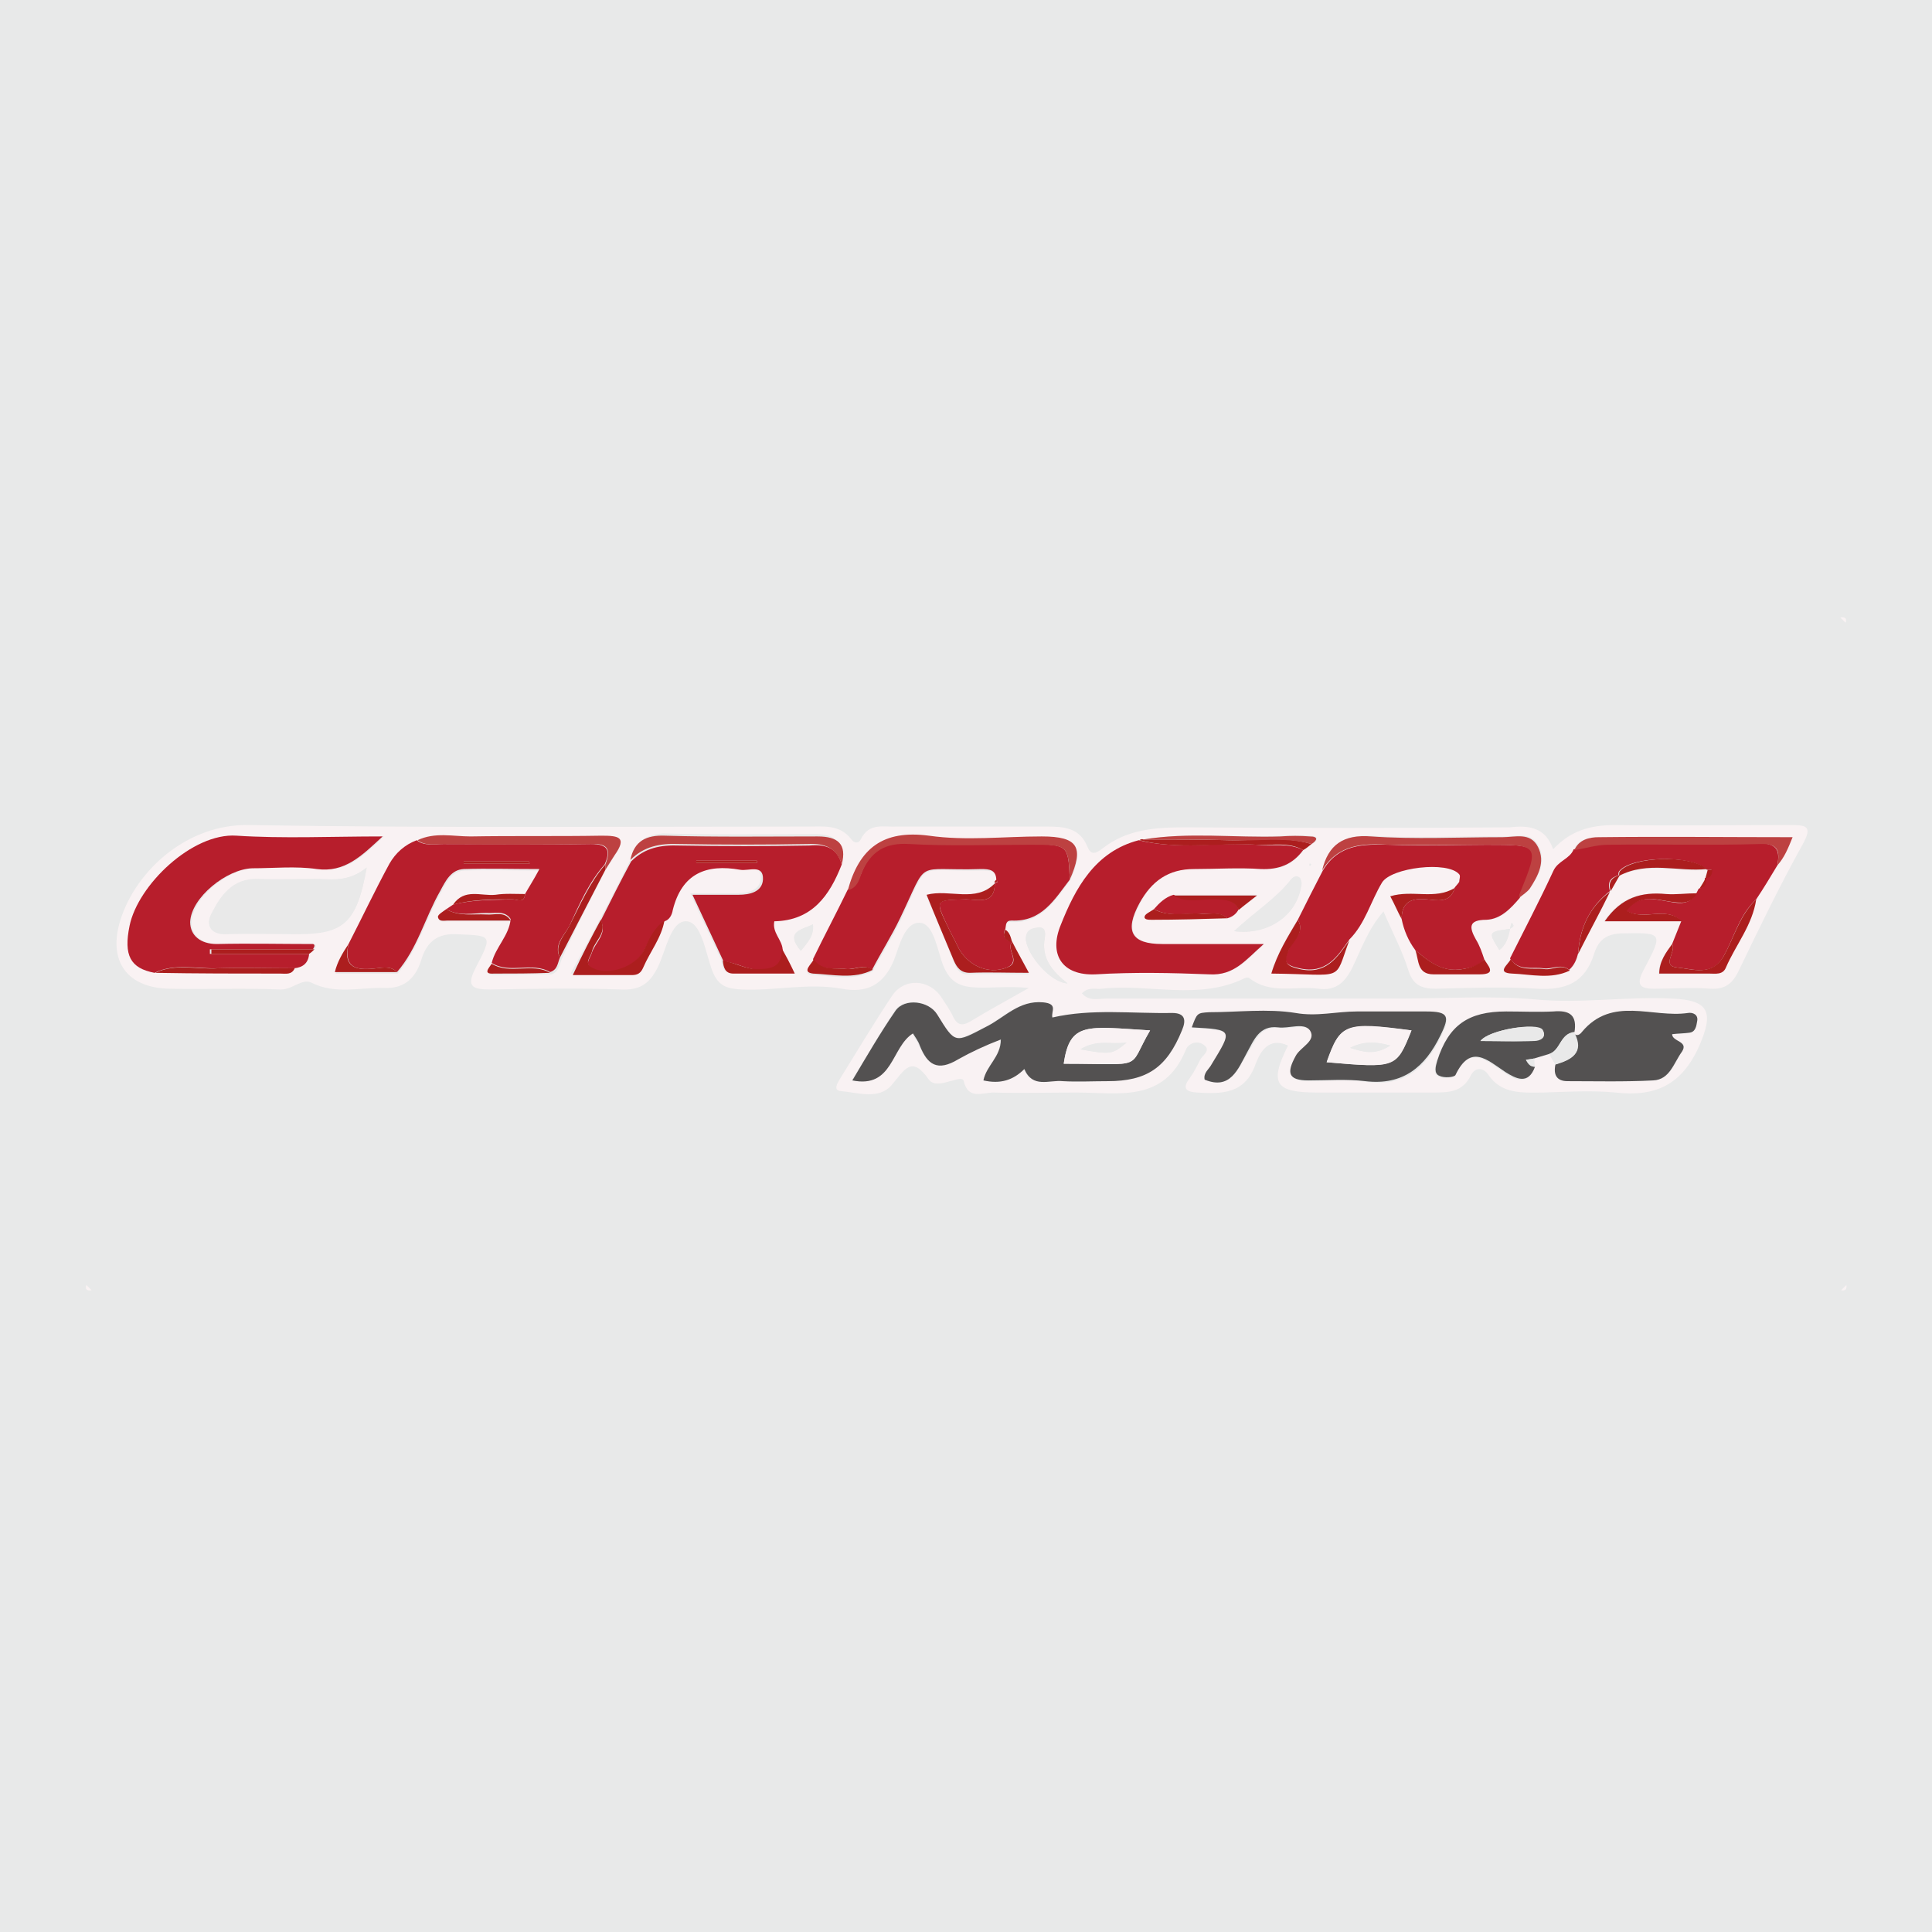 <?xml version="1.0" encoding="utf-8"?>
<!-- Generator: Adobe Illustrator 19.2.0, SVG Export Plug-In . SVG Version: 6.00 Build 0)  -->
<svg version="1.1" id="Capa_1" xmlns="http://www.w3.org/2000/svg" xmlns:xlink="http://www.w3.org/1999/xlink" x="0px" y="0px"
	 viewBox="0 0 255 255" style="enable-background:new 0 0 255 255;" xml:space="preserve">
<style type="text/css">
	.st0{fill:#E8E9E9;}
	.st1{fill:#F9F2F3;}
	.st2{fill:#B71E2C;}
	.st3{fill:#535151;}
	.st4{fill:#E9E9E9;}
	.st5{fill:#BD4141;}
	.st6{fill:#AC1E1E;}
</style>
<rect x="0" class="st0" width="255" height="255"/>
<g>
	<path class="st1" d="M243,170.3c0.2-0.2,0.4-0.4,0.7-0.7C243.8,170.2,243.5,170.4,243,170.3z"/>
	<path class="st1" d="M11.4,169.6c0.2,0.2,0.4,0.4,0.7,0.7C11.5,170.4,11.2,170.2,11.4,169.6z"/>
	<path class="st1" d="M243.6,82.2c-0.2-0.2-0.4-0.4-0.7-0.7C243.5,81.4,243.8,81.6,243.6,82.2z"/>
	<path class="st1" d="M205,112.1c2.3-2.5,5-3.2,8.1-3.2c7.7,0.1,15.4,0,23.2,0c2.1,0,3,0.1,1.6,2.6c-3,5.4-5.7,11-8.4,16.6
		c-0.8,1.7-1.8,2.5-3.7,2.4c-2.5-0.2-5,0-7.5,0c-1.8,0-2.4-0.5-1.4-2.4c2.7-5.1,2.6-5-3-4.9c-2.1,0.1-3,1.1-3.5,2.7
		c-1.2,3.8-3.7,4.8-7.5,4.6c-4.4-0.3-8.9-0.1-13.4,0c-1.9,0-3-0.5-3.6-2.4c-0.8-2.6-2.1-5-3.3-7.8c-2,2.3-2.9,4.9-4.1,7.4
		c-1,2-2.2,3.1-4.5,2.8c-3-0.4-6.3,0.8-9.1-1.4c-0.1-0.1-0.4-0.1-0.6,0c-6.1,3-12.6,0.7-18.9,1.4c-0.8,0.1-1.7-0.3-2.6,0.6
		c0.9,1.1,2.2,0.7,3.2,0.7c12.9,0,25.8,0,38.7,0c5.9,0,11.9-0.4,17.8,0.1c6.1,0.6,12.1-0.4,18.2-0.1c4.9,0.2,5.5,1.8,3.6,6.2
		c-2.3,5.2-5.8,6.8-11.1,6.2c-3.1-0.3-6.3-0.1-9.5,0c-2.7,0-5.5,0.3-7.3-2.4c-0.7-1-1.8-0.9-2.3,0.2c-1.1,2.2-3,2.2-5,2.2
		c-5.1,0-10.2,0-15.3,0c-5.5,0-6.3-1.2-3.8-6.2c-2.6-1.2-3.7,0.9-4.3,2.5c-1.4,3.9-4.4,3.9-7.7,3.7c-1.7-0.1-1.9-0.7-0.9-2
		c0.5-0.7,0.9-1.5,1.3-2.3c0.3-0.6,1.4-1.2,0.6-1.9c-0.9-0.8-2.2-0.3-2.5,0.6c-2.9,7-8.9,5.6-14.4,5.6c-3.7,0-7.4,0.1-11,0
		c-1.4,0-3.3,1-3.9-1.5c-0.1-0.6-1.2-0.1-1.8,0c-1,0.3-2.2,0.6-2.8-0.2c-2.3-3.3-3.2-1.3-4.9,0.7c-1.7,2-4.5,1-6.8,0.8
		c-0.9-0.1-0.4-1-0.1-1.5c2.3-3.7,4.5-7.4,6.9-11c1.6-2.5,5-2.3,6.6,0.2c0.5,0.8,1.1,1.6,1.5,2.5c0.6,1.2,1.3,1.2,2.3,0.6
		c2.3-1.4,4.7-2.7,7.7-4.4c-3-0.3-5.3,0.1-7.5-0.1c-2.3-0.2-3.2-1.3-3.9-3.1c-0.7-2-1.2-5.2-2.9-5.4c-2.1-0.2-2.8,3.1-3.5,4.9
		c-1.4,3.4-3.7,4.4-6.9,3.8c-4.4-0.8-8.8,0.3-13.2,0.1c-1.9-0.1-3.1-0.4-3.9-2.5c-0.9-2.4-1.4-6.4-3.4-6.5c-2.1-0.1-2.7,3.9-3.8,6.1
		c-1.1,2.2-2.4,3-4.8,2.9c-5.8-0.2-11.5-0.1-17.3,0c-2.4,0-3.2-0.4-1.9-2.9c2.3-4.4,2.1-4.2-2.7-4.4c-2.7-0.1-3.9,1.4-4.5,3.4
		c-0.8,2.6-2.4,3.8-4.9,3.7c-3.2-0.1-6.4,0.9-9.6-0.7c-1.2-0.6-2.5,0.9-4,0.9c-4.9-0.2-9.8,0-14.7-0.1c-5.7-0.1-8.2-3.7-6.5-9.1
		c2.1-6.6,8.9-12.7,17-12.5c24.6,0.4,49.1,0.2,73.7,0.2c2.1,0,4.2-0.3,5.7,1.6c0.4,0.6,1,0.7,1.3,0.1c1.1-2.3,3.1-1.6,4.8-1.7
		c6.6,0,13.3,0,19.9,0c2.2,0,4.2,0.2,5.2,2.6c0.5,1.3,1.2,0.9,2,0.3c3.3-2.6,7.1-2.8,11.1-2.8c14.2,0.1,28.5,0.1,42.7,0
		C201.8,108.9,204,109.2,205,112.1z M225.1,115.9C225.1,115.9,225.1,115.9,225.1,115.9c-0.2,0.5-0.5,0.9-0.8,1.4
		c-0.1,0.2-0.2,0.4-0.3,0.6c-1.4,0-2.8,0.2-4.2,0.1c-3.2-0.3-5.9,0.4-8.1,3.6c3.6,0,6.9,0,10.2,0c-0.4,1-0.8,2-1.2,3
		c-0.8,1.2-1.8,2.3-1.8,4c2.3,0,4.5,0,6.6,0c0.9,0,1.8,0.1,2.2-0.8c1.3-3,3.5-5.6,4-9c0.9-1.5,1.8-3,2.8-4.5c0.9-1,1.4-2.3,2-3.8
		c-8.8,0-17.2,0-25.6,0c-1.2,0-2.6,0.3-3.2,1.7c-0.5,1.3-2.1,1.6-2.7,2.9c-1.8,3.9-3.8,7.7-5.7,11.5c-0.3,0.7-1.9,1.9,0.2,1.9
		c2.5,0,5.1,0.7,7.6-0.4c0.7-0.6,1-1.4,1.2-2.2c1.4-2.7,2.8-5.5,4.2-8.2l-0.2,0c0,0,0.2,0,0.2,0c0.4-0.7,0.8-1.4,1.2-2.1l-0.1,0.1
		c3.7-2,7.8-0.5,11.6-0.9c0,0,0.1,0.1,0.1,0.1C225.3,115.2,225.2,115.5,225.1,115.9z M199.3,122.6c-2.9,0.4-2.9,0.4-1.4,2.8
		C198.8,124.7,199.1,123.7,199.3,122.6c0.2-0.2,0.8-0.3,0.2-0.8C199.4,122.1,199.3,122.4,199.3,122.6z M107.3,122
		c-1.3,0.7-3.8,0.9-1.6,3.5C106.6,124.4,107.4,123.4,107.3,122c0-0.1,0.1-0.2,0.1-0.2C107.4,121.8,107.3,121.9,107.3,122z
		 M191.9,117.3l0.1-0.1c-2.6,1.6-5.6,0.2-8.5,1.1c0.5,1.1,1,2,1.5,3c0.4,1.5,0.9,2.9,1.8,4.1c0.5,1.3,0.2,3.2,2.4,3.2
		c2,0,4.1,0,6.1,0c2.4,0,1-1.1,0.6-2c-0.4-0.9-0.7-1.8-1.1-2.6c-0.9-1.7-1-2.6,1.4-2.6c1.9,0,3.2-1.4,4.4-2.9c0.5-0.4,1-0.8,1.4-1.3
		c1.1-1.7,2.1-3.5,1.1-5.5c-1-2-3-1.3-4.7-1.3c-5.8-0.1-11.5,0.3-17.3-0.1c-3.7-0.2-5.7,1.1-6.5,4.5c-1.1,2.2-2.2,4.4-3.3,6.5
		c-1.3,2.2-2.7,4.5-3.5,7.1c9.9,0.1,8.3,1.3,10.3-4.4c2.1-2.1,2.8-5,4.3-7.5c1.2-2,8.7-2.9,10.2-1.1c0.2,0.2,0,0.6,0,1
		C192.4,116.8,192.1,117,191.9,117.3z M150.9,110.8c-0.2,0-0.4,0-0.5,0.1c-5.9,1.5-8.4,6.4-10.3,11.2c-1.6,3.9,0.2,6.7,4.6,6.5
		c5-0.3,10-0.2,15,0c3.3,0.2,4.8-1.9,7.2-4c-4.9,0-9.2,0-13.4,0c-4.1,0-5-1.7-3-5.4c1.5-2.9,3.8-4.6,7.2-4.5c2.9,0,5.9-0.2,8.8,0
		c2.4,0.2,4.2-0.6,5.6-2.5c0.4-0.3,0.8-0.5,1.1-0.8c0.8-0.5,0.9-1-0.2-1.1c-1.3-0.1-2.6,0-3.9,0C163,110.6,156.9,109.8,150.9,110.8z
		 M162,121.2c0.7-0.1,1.1-0.6,1.5-1.2c0.7-0.5,1.4-1.1,2.5-1.9c-4,0-7.5,0-11,0c-1.1,0.3-1.9,1.1-2.6,1.9c-0.4,0.3-1.1,0.5-1.2,0.9
		c-0.1,0.5,0.5,0.5,0.9,0.5C155.4,121.4,158.7,121.3,162,121.2z M131.2,116.6L131.2,116.6c-2.5,2.6-5.9,0.7-8.9,1.7
		c1.3,3,2.5,5.8,3.6,8.7c0.4,1,0.8,1.7,2.1,1.6c2.4-0.1,4.8,0,7.8,0c-0.9-1.8-1.6-3-2.2-4.1l0,0c-0.2-0.6-0.3-1.3-0.9-1.7
		c0-0.5,0-1.2,0.8-1.1c3.9,0.2,5.7-2.8,7.7-5.4c2-4.3,1.1-5.7-3.6-5.7c-5,0-10,0.5-14.9-0.1c-6.1-0.9-9.2,1.7-10.7,7.2
		c-1.5,3.1-3.1,6.1-4.6,9.2c-0.2,0.6-1.7,1.7-0.1,1.8c2.6,0.1,5.3,0.8,7.9-0.5c1.2-2.3,2.6-4.5,3.7-6.8c3.9-8.2,1.7-6.3,10.7-6.5
		c1,0,2,0,2,1.5C131.3,116.3,131.2,116.4,131.2,116.6z M79.9,114.9c0.4-0.6,0.8-1.3,1.2-1.9c1.7-2.4,0.5-2.7-1.7-2.6
		c-5.7,0.1-11.5,0-17.3,0.1c-2.3,0-4.8-0.6-7,0.5c-1.6,0.6-2.9,1.6-3.6,3.1c-1.9,3.5-3.6,7.1-5.4,10.6c-0.8,1.2-1.6,2.4-1.8,3.8
		c2.9,0,5.5,0,8.2,0c2.7-3.2,3.7-7.2,5.7-10.7c0.7-1.3,1.4-2.8,3.1-2.9c3.2-0.1,6.3,0,10,0c-0.9,1.5-1.4,2.4-1.9,3.3
		c-1.3,0-2.6-0.1-3.9,0c-1.9,0.2-4.2-0.9-5.6,1.3c-0.3,0.2-0.6,0.4-0.9,0.6c-0.4,0.3-1.2,0.7-1.1,1c0,0.7,0.8,0.5,1.3,0.5
		c2.8,0,5.5,0,8.3,0c-0.2,2.2-2,3.7-2.5,5.8c-0.5,0.6-1.2,1.3,0.4,1.3c2.5,0,4.9-0.1,7.4-0.1c0.9-0.3,1-1.1,1.3-1.9
		C75.9,122.6,77.9,118.8,79.9,114.9z M202.5,139.7c0.7-0.2,1.3-0.4,2-0.6c0.3,0.5,0.5,0.9,0.8,1.4c-0.3,1.3,0.1,2.2,1.6,2.2
		c3.8,0,7.6,0.1,11.3-0.1c2.3-0.1,2.8-2.3,3.8-3.8c1-1.4-1.3-1.2-1.3-2.3c0.8-0.1,1.5,0,2.3-0.2c0.8-0.1,0.9-0.9,1-1.5
		c0.1-0.9-0.6-1.2-1.2-1.1c-4.7,0.7-10-2.2-14,2.5c-0.3,0.3-0.6,0.6-1.1,0.2c0.4-2.3-0.6-3-2.8-2.8c-2,0.2-4.1,0-6.2,0
		c-5,0-7.5,1.8-9.1,6.5c-0.2,0.7-0.5,1.6,0.3,2c0.6,0.3,1.9,0.2,2.1-0.1c2-4.2,4.2-2,6.6-0.4c1.3,0.9,3,1.8,3.9-0.7
		C202.5,140.5,202.5,140.1,202.5,139.7z M20.5,128.4c5.5,0,10.9,0.1,16.4,0.1c0.7,0,1.5,0.3,1.9-0.7c1.1-0.2,1.9-0.7,2-1.9
		c0.2-0.2,0.5-0.4,0.7-0.6c0.1-0.2,0.2-0.3,0.2-0.5c0,0-0.2-0.2-0.2-0.2c-4.2,0-8.5-0.1-12.7,0c-2.1,0-3.6-1.1-3.5-2.9
		c0.1-3.2,4.8-7,8.2-7.1c2.8-0.1,5.7-0.3,8.5,0.1c3.8,0.5,5.9-1.7,8.7-4.3c-6.9,0-13.1,0.3-19.3-0.1c-5.8-0.4-13,6.5-14.1,11.9
		C16.4,126.1,17.3,127.8,20.5,128.4z M83.2,113.5c-1.3,2.6-2.6,5.2-4,7.8c-1.2,2.3-2.4,4.5-3.9,7.2c2.5,0,4.5,0,6.5,0
		c0.4,0,0.9,0,1.3,0c0.8,0.1,1.2-0.3,1.5-1c0.9-2.1,2.4-3.9,2.8-6.1c0.7-0.2,1-0.9,1.1-1.5c1.2-4.7,4.4-6.1,8.9-5.3
		c1.1,0.2,3-0.8,3,1.3c0,1.6-1.7,2-3.2,2c-1.9,0-3.8,0-6.1,0c1.5,3.3,2.8,6,4.1,8.8c0.1,0.9,0.3,1.7,1.4,1.7c2.6,0,5.2,0,8.1,0
		c-0.7-1.4-1.2-2.4-1.7-3.3c-0.1-1.3-1.4-2.2-1.1-3.7c5-0.1,7.3-3.4,8.9-7.5c0.7-2.8-0.6-3.8-3.2-3.8c-6.7,0-13.4,0.1-20.1-0.1
		C85.3,110.2,83.8,111,83.2,113.5z M129.8,142.6c2.2,0.5,3.9,0,5.3-1.5c1.1,2.5,3.3,1.4,5.1,1.6c1.9,0.2,3.9,0,5.9,0
		c5.2,0,7.9-1.9,9.8-6.7c0.6-1.5,0.4-2.4-1.3-2.3c-5.2,0.1-10.5-0.6-15.8,0.6c-0.1-0.8,0.8-1.8-1.2-2c-3.2-0.3-5.1,2-7.5,3.2
		c-4.2,2.1-4.1,2.3-6.5-1.6c-1.1-1.9-4.3-2.3-5.5-0.5c-2,3-3.7,6.1-5.7,9.2c5.4,1.1,5.1-4.4,8-6.2c0.3,0.6,0.7,1.1,0.9,1.6
		c1.1,2.5,2.3,3.4,5.1,1.8c1.6-1,3.5-1.8,5.6-2.6C132.1,139.5,130.2,140.6,129.8,142.6z M159,142.5c3.4,1.4,4.4-1.4,5.7-3.5
		c1-1.6,1.6-3.6,4.1-3.3c1.4,0.2,3.4-0.7,4.2,0.4c0.9,1.3-1.2,2.2-1.9,3.4c-1.2,2.2-1,3.2,1.7,3.2c2.5,0,5-0.3,7.5,0.1
		c5,0.7,7.9-1.8,9.9-6c1.3-2.6,1.1-3.1-1.9-3.2c-3,0-6.1,0-9.1,0c-2.7,0-5.3,0.6-8.1,0.2c-3.7-0.6-7.6-0.2-11.4-0.1
		c-1.6,0-1.6,0.1-2.3,2c5.5,0.3,5.5,0.3,2.6,4.9C159.5,141.1,158.8,141.6,159,142.5z M48.4,114.5c-2.2,1.8-4.3,1.6-6.3,1.6
		c-2.7,0-5.4,0.1-8.1,0c-3.3-0.1-4.9,2.2-6.1,4.6c-0.8,1.5,0,2.7,2,2.6c3.1-0.1,6.3,0,9.4,0C45.4,123.3,47.1,121.8,48.4,114.5z
		 M162.9,122.9c4.7,0.6,8.5-2.3,8.8-6.2c0-0.3-0.1-0.7-0.3-0.8c-0.4-0.3-0.8-0.1-1.1,0.3C168.3,118.7,165.5,120.4,162.9,122.9z
		 M140.9,129.8c-2-1.6-3.5-3.3-3-6c0.1-0.6,0.1-1.4-0.9-1.3c-0.7,0.1-1.5,0.2-1.6,1.3C135.3,125.7,138.5,129.7,140.9,129.8z
		 M172.9,113.9c0,0.1,0,0.3,0,0.4c0.1-0.1,0.1-0.1,0.2-0.2C173,114.1,172.9,114,172.9,113.9z"/>
	<path class="st2" d="M111.1,114.1c-1.6,4.1-3.9,7.4-8.9,7.5c-0.3,1.5,1,2.4,1.1,3.7c0,2-0.8,2.7-3,2.7c-1.8,0-3.2-1-4.8-1.1
		c-1.3-2.8-2.6-5.6-4.1-8.8c2.3,0,4.2,0,6.1,0c1.5,0,3.1-0.4,3.2-2c0.1-2.1-1.9-1.1-3-1.3c-4.5-0.8-7.7,0.5-8.9,5.3
		c-0.1,0.6-0.4,1.3-1.1,1.5c-1.3,1-2,2.5-2.7,3.9c-1.1,2.2-4.5,3.4-6.7,2.4c-1.3-0.6-0.4-1.4-0.2-2.1c0.4-1.4,2.1-2.5,1.2-4.3
		c1.3-2.6,2.6-5.2,4-7.8c1.8-1.8,3.9-2.2,6.4-2.1c5.7,0.1,11.4,0.1,17.1,0C109,111.4,110.5,111.9,111.1,114.1z M91.9,113.6
		c0,0.1,0,0.2,0,0.3c2.7,0,5.3,0,8,0c0-0.1,0-0.2,0-0.3C97.2,113.6,94.5,113.6,91.9,113.6z"/>
	<path class="st2" d="M58.9,120c0.3-0.2,0.6-0.4,0.9-0.6c2.6-0.7,5.3-0.6,7.9-0.7c0.5,0,1.5,0.6,1.6-0.7c0.5-0.9,1.1-1.8,1.9-3.3
		c-3.7,0-6.8-0.1-10,0c-1.7,0.1-2.4,1.6-3.1,2.9c-2,3.5-3,7.6-5.7,10.7c-0.8-0.8-1.8-0.6-2.7-0.5c-2.5,0.3-4.4,0.1-3.7-3.2
		c1.8-3.5,3.5-7.1,5.4-10.6c0.8-1.4,2-2.5,3.6-3.1c1,0.8,2.3,0.5,3.5,0.5c6.5,0,13,0.1,19.5,0c2.3,0,2.6,0.9,1.8,2.7
		c-2.1,2.4-3.3,5.2-4.6,8c-0.6,1.3-2.2,2.5-1.3,4.3c-0.3,0.7-0.3,1.6-1.3,1.9c-2.4-1.4-5.3,0.3-7.7-1.2c0.5-2.1,2.3-3.6,2.5-5.8
		c-0.8-1.2-2.1-0.7-3.2-0.8C62.4,120.5,60.6,121,58.9,120z M69.9,114c0-0.1-0.1-0.2-0.1-0.3c-2.9,0-5.7,0-8.6,0c0,0.1,0,0.2,0,0.3
		C64.1,114,67,114,69.9,114z"/>
	<path class="st2" d="M171.3,121.4c1.1-2.2,2.2-4.4,3.3-6.5c2.1-3.5,5.3-3.5,8.9-3.4c4.2,0.2,8.5,0,12.7,0c7.2,0,7.2,0,4.5,6.4
		c-0.1,0.2-0.1,0.4-0.1,0.6c-1.2,1.4-2.5,2.8-4.4,2.9c-2.4,0-2.3,1-1.4,2.6c0.5,0.8,0.8,1.7,1.1,2.6c-0.7,0.9-1.6,1.1-2.8,1.3
		c-2.8,0.5-4.5-1-6.3-2.5c-0.9-1.2-1.5-2.6-1.8-4.1c0-2.2,1.2-2.8,3.3-2.6c1.3,0.1,3.1,0.6,3.7-1.5c0,0-0.1,0.1-0.1,0.1
		c0.2-0.3,0.5-0.6,0.7-0.9c0-0.3,0.2-0.8,0-1c-1.5-1.8-9-0.9-10.2,1.1c-1.5,2.5-2.2,5.4-4.3,7.5c-1.6,2.3-3.1,4.6-6.6,3.8
		c-1.8-0.4-2.2-0.8-1.4-2.5C170.6,124.1,172.3,123.1,171.3,121.4z"/>
	<path class="st2" d="M141.2,116.1c-2,2.6-3.7,5.6-7.7,5.4c-0.8,0-0.7,0.6-0.8,1.1c-0.5,1,0,1.5,0.9,1.7c0,0,0,0,0,0
		c-0.9,1,1.2,2.6-0.7,3.4c-2.5,1-5.3-0.3-6.5-2.8c-0.4-0.9-0.9-1.7-1.3-2.6c-1.7-3.6-1.7-3.5,2.4-3.6c1.5,0,3.8,0.8,3.8-2.1
		c0,0,0,0,0,0c0.1-0.1,0.3-0.2,0.4-0.2c-0.1-0.1-0.1-0.2-0.2-0.2c0-1.4-0.9-1.5-2-1.5c-9,0.3-6.8-1.6-10.7,6.5
		c-1.1,2.3-2.5,4.5-3.7,6.8c-1.1-0.8-2.3,0-3.4-0.1c-1.6-0.2-3.3,0.4-4.4-1.3c1.5-3.1,3.1-6.1,4.6-9.2c1.1-0.3,1.4-1.3,1.8-2.2
		c1.1-2.9,3-4.1,6.3-3.9c5.3,0.3,10.6,0.1,16,0.1C141,111.5,141,111.5,141.2,116.1z"/>
	<path class="st2" d="M234.6,114.2c-0.9,1.5-1.8,3-2.8,4.5c-2.2,2-2.9,5-4.3,7.5c-1.5,2.7-4,1.7-6.1,1.5c-2.2-0.2-0.1-2.1-0.7-3.1
		c0.4-1,0.8-2,1.2-3c-2-2.1-4.9,0-7.3-1.4c1.6-2.2,3.8-1.5,5.7-1.2c1.5,0.3,2.7,0.4,3.6-1.1c0.1-0.2,0.2-0.4,0.3-0.6
		c0.8-0.2,1-0.7,0.8-1.4c0,0,0,0,0,0c0.7-0.1,0.8-0.5,0.9-1.1c0-0.1,0.1-0.2,0.1-0.2c0,0.1-0.1,0.2-0.1,0.2c-0.2,0-0.4,0-0.6,0
		c0,0-0.1-0.1-0.1-0.1c-2.1-1.9-9.9-1.7-11.5,0.3c-0.1,0.1-0.1,0.4-0.1,0.6c0,0,0.1-0.1,0.1-0.1c-1.1,0.3-1.6,0.9-1.2,2.1l-0.2,0
		c0,0,0.2,0,0.2,0c-2.7,2.1-4,4.9-4.2,8.2c-0.2,0.8-0.5,1.6-1.2,2.2c-1.1-0.9-2.3,0-3.4-0.2c-1.6-0.2-3.3,0.4-4.4-1.3
		c1.9-3.8,3.9-7.6,5.7-11.5c0.6-1.4,2.2-1.6,2.7-2.9c1.5-0.2,3-0.7,4.4-0.7c6.7-0.1,13.4,0.1,20.1-0.1
		C234.7,111.3,234.9,112.4,234.6,114.2z"/>
	<path class="st2" d="M172,112.2c-1.4,1.9-3.2,2.6-5.6,2.5c-2.9-0.2-5.9,0-8.8,0c-3.4,0-5.6,1.6-7.2,4.5c-2,3.7-1.1,5.4,3,5.4
		c4.2,0,8.5,0,13.4,0c-2.4,2.1-3.9,4.2-7.2,4c-5-0.2-10-0.3-15,0c-4.4,0.2-6.2-2.6-4.6-6.5c1.9-4.8,4.5-9.7,10.3-11.2
		c5.2,1.3,10.4,0.2,15.6,0.6C168,111.7,170.1,111.2,172,112.2z"/>
	<path class="st2" d="M40.8,125.9c-0.1,1.2-0.8,1.8-2,1.9c-3.4,0-6.7-0.1-10.1,0c-2.8,0.1-5.6-0.7-8.3,0.6c-3.2-0.6-4.1-2.3-3.3-6.2
		c1.1-5.4,8.3-12.3,14.1-11.9c6.2,0.4,12.5,0.1,19.3,0.1c-2.8,2.6-5,4.8-8.7,4.3c-2.8-0.4-5.6-0.1-8.5-0.1c-3.4,0.1-8.1,3.9-8.2,7.1
		c0,1.8,1.4,2.9,3.5,2.9c4.2-0.1,8.5,0,12.7,0c0.1,0,0.2,0.1,0.2,0.2c0,0.2-0.1,0.3-0.2,0.5c-4.5,0-9.1,0-13.6,0c0,0.2,0,0.4,0,0.6
		C32.2,125.9,36.5,125.9,40.8,125.9z"/>
	<path class="st3" d="M129.8,142.6c0.4-2,2.3-3.1,2.3-5.4c-2.1,0.8-4,1.7-5.6,2.6c-2.8,1.7-4.1,0.7-5.1-1.8
		c-0.2-0.6-0.6-1.1-0.9-1.6c-2.9,1.8-2.6,7.3-8,6.2c1.9-3.2,3.7-6.3,5.7-9.2c1.2-1.7,4.4-1.3,5.5,0.5c2.4,3.9,2.3,3.8,6.5,1.6
		c2.4-1.2,4.3-3.5,7.5-3.2c2,0.2,1,1.2,1.2,2c5.2-1.2,10.5-0.5,15.8-0.6c1.7,0,1.9,0.9,1.3,2.3c-2,4.9-4.6,6.7-9.8,6.7
		c-2,0-3.9,0.1-5.9,0c-1.8-0.2-4,1-5.1-1.6C133.7,142.6,132,143.1,129.8,142.6z M151.8,136c-8.3-0.5-10.6-1.2-11.4,4.4
		C151.4,140.4,148.7,141.3,151.8,136z"/>
	<path class="st3" d="M159,142.5c-0.2-0.9,0.6-1.4,0.9-2c2.8-4.6,2.9-4.6-2.6-4.9c0.7-1.9,0.7-1.9,2.3-2c3.8,0,7.7-0.5,11.4,0.1
		c2.8,0.5,5.4-0.2,8.1-0.2c3,0,6.1,0,9.1,0c3,0,3.2,0.6,1.9,3.2c-2,4.1-4.9,6.6-9.9,6c-2.5-0.3-5-0.1-7.5-0.1c-2.7,0-2.9-1-1.7-3.2
		c0.6-1.2,2.8-2,1.9-3.4c-0.8-1.1-2.8-0.2-4.2-0.4c-2.5-0.3-3.2,1.7-4.1,3.3C163.4,141.1,162.4,143.9,159,142.5z M175.1,140.2
		c9.2,0.8,9.2,0.7,11.2-4.2C177.5,134.9,176.9,135.1,175.1,140.2z"/>
	<path class="st4" d="M48.4,114.5c-1.3,7.3-3,8.7-9.1,8.7c-3.1,0-6.3-0.1-9.4,0c-2,0-2.8-1.1-2-2.6c1.2-2.4,2.8-4.7,6.1-4.6
		c2.7,0.1,5.4,0,8.1,0C44.2,116.1,46.2,116.3,48.4,114.5z"/>
	<path class="st3" d="M207.7,136.4c0.4,0.4,0.8,0.2,1.1-0.2c4-4.8,9.3-1.8,14-2.5c0.6-0.1,1.4,0.2,1.2,1.1c-0.1,0.6-0.2,1.4-1,1.5
		c-0.7,0.1-1.5,0.1-2.3,0.2c0,1,2.2,0.9,1.3,2.3c-1.1,1.5-1.6,3.7-3.8,3.8c-3.8,0.2-7.6,0.1-11.3,0.1c-1.4,0-1.9-0.8-1.6-2.2
		C207.4,139.9,209.1,139,207.7,136.4L207.7,136.4z"/>
	<path class="st3" d="M204.5,139.1c-0.7,0.2-1.3,0.4-2,0.6c-0.4,0.1-0.8,0.1-1.1,0.2c0.3,0.5,0.5,0.9,1.2,0.9
		c-0.9,2.5-2.6,1.5-3.9,0.7c-2.4-1.6-4.6-3.8-6.6,0.4c-0.2,0.3-1.5,0.4-2.1,0.1c-0.8-0.3-0.5-1.3-0.3-2c1.5-4.7,4.1-6.5,9.1-6.5
		c2.1,0,4.1,0.1,6.2,0c2.2-0.2,3.2,0.5,2.8,2.8c0,0,0-0.1,0-0.1C205.9,136.4,206,138.6,204.5,139.1z M195.4,137.4
		c2.5,0,4.8,0.1,7.1,0c0.7,0,1.7-0.4,1.1-1.4C202.9,134.9,196.5,135.9,195.4,137.4z"/>
	<path class="st5" d="M141.2,116.1c-0.2-4.6-0.2-4.6-5.2-4.6c-5.3,0-10.7,0.2-16-0.1c-3.2-0.2-5.1,1-6.3,3.9
		c-0.3,0.9-0.6,1.9-1.8,2.2c1.5-5.5,4.6-8,10.7-7.2c4.9,0.7,9.9,0.1,14.9,0.1C142.3,110.4,143.1,111.8,141.2,116.1z"/>
	<path class="st5" d="M200.5,118.5c0-0.2,0-0.4,0.1-0.6c2.6-6.4,2.6-6.4-4.5-6.4c-4.2,0-8.5,0.1-12.7,0c-3.5-0.2-6.8-0.1-8.9,3.4
		c0.8-3.4,2.8-4.8,6.5-4.5c5.7,0.4,11.5,0.1,17.3,0.1c1.7,0,3.7-0.7,4.7,1.3c1,2,0,3.8-1.1,5.5C201.6,117.7,201,118.1,200.5,118.5z"
		/>
	<path class="st5" d="M234.6,114.2c0.3-1.8,0.2-2.9-2.3-2.8c-6.7,0.2-13.4,0-20.1,0.1c-1.5,0-3,0.5-4.4,0.7c0.6-1.4,2-1.7,3.2-1.7
		c8.4-0.1,16.9,0,25.6,0C236,112,235.5,113.2,234.6,114.2z"/>
	<path class="st5" d="M111.1,114.1c-0.7-2.2-2.2-2.8-4.4-2.7c-5.7,0.1-11.4,0.1-17.1,0c-2.5-0.1-4.6,0.3-6.4,2.1
		c0.5-2.5,2.1-3.3,4.6-3.2c6.7,0.2,13.4,0.1,20.1,0.1C110.6,110.4,111.8,111.4,111.1,114.1z"/>
	<path class="st5" d="M79.9,114.1c0.7-1.8,0.5-2.8-1.8-2.7c-6.5,0.1-13,0.1-19.5,0c-1.2,0-2.4,0.3-3.5-0.5c2.3-1.1,4.7-0.5,7-0.5
		c5.7-0.1,11.5,0,17.3-0.1c2.3,0,3.4,0.2,1.7,2.6c-0.4,0.6-0.8,1.3-1.2,1.9C79.9,114.6,79.9,114.4,79.9,114.1z"/>
	<path class="st4" d="M162.9,122.9c2.7-2.5,5.5-4.2,7.5-6.8c0.3-0.4,0.7-0.6,1.1-0.3c0.2,0.1,0.3,0.6,0.3,0.8
		C171.4,120.6,167.5,123.5,162.9,122.9z"/>
	<path class="st6" d="M131.3,116.6c0,2.9-2.3,2.1-3.8,2.1c-4.1,0.1-4.1,0.1-2.4,3.6c0.4,0.9,0.9,1.7,1.3,2.6c1.2,2.5,4,3.8,6.5,2.8
		c2-0.7-0.2-2.4,0.7-3.4c0.6,1.2,1.3,2.4,2.2,4.1c-2.9,0-5.4-0.1-7.8,0c-1.2,0-1.7-0.7-2.1-1.6c-1.2-2.9-2.4-5.7-3.6-8.7
		C125.3,117.3,128.8,119.2,131.3,116.6z"/>
	<path class="st2" d="M152.3,120c0.7-0.8,1.5-1.6,2.6-1.9c1.8,1.1,3.8,0.4,5.7,0.5c1.2,0.1,2.3,0.1,2.9,1.4c-0.3,0.6-0.8,1-1.5,1.2
		c-1-0.9-2.2-0.5-3.4-0.6C156.5,120.5,154.4,121.1,152.3,120z"/>
	<path class="st6" d="M79.3,121.4c0.9,1.8-0.9,2.8-1.2,4.3c-0.2,0.7-1.1,1.5,0.2,2.1c2.1,1,5.6-0.2,6.7-2.4c0.7-1.5,1.3-2.9,2.7-3.9
		c-0.4,2.3-1.9,4.1-2.8,6.2c-0.3,0.7-0.7,1-1.5,1c-0.4,0-0.9,0-1.3,0c-2,0-4,0-6.5,0C76.9,125.9,78.1,123.6,79.3,121.4z"/>
	<path class="st6" d="M220.7,124.6c0.6,1-1.5,2.9,0.7,3.1c2,0.2,4.5,1.2,6.1-1.5c1.4-2.5,2.1-5.4,4.3-7.5c-0.5,3.4-2.7,6-4,9
		c-0.4,1-1.4,0.8-2.2,0.8c-2.2,0-4.3,0-6.6,0C219,126.9,219.9,125.7,220.7,124.6z"/>
	<path class="st6" d="M171.3,121.4c1,1.7-0.6,2.8-1.2,4c-0.7,1.7-0.3,2.1,1.4,2.5c3.5,0.8,5-1.5,6.6-3.8c-2.1,5.6-0.4,4.5-10.3,4.4
		C168.6,125.8,170,123.6,171.3,121.4z"/>
	<path class="st4" d="M140.9,129.8c-2.3-0.2-5.6-4.1-5.5-6.1c0.1-1,0.8-1.2,1.6-1.3c1-0.1,1,0.7,0.9,1.3
		C137.4,126.5,138.9,128.2,140.9,129.8z"/>
	<path class="st6" d="M224,117.9c-0.9,1.5-2.1,1.3-3.6,1.1c-1.9-0.3-4-1-5.7,1.2c2.4,1.4,5.2-0.7,7.3,1.4c-3.3,0-6.6,0-10.2,0
		c2.2-3.2,4.9-3.9,8.1-3.6C221.2,118.1,222.6,117.9,224,117.9z"/>
	<path class="st6" d="M172,112.2c-1.9-1.1-4-0.6-6-0.7c-5.2-0.3-10.4,0.7-15.6-0.6c0.1-0.1,0.3-0.2,0.5-0.1c3.8,0,7.6,0,11.3,0.1
		c3.6,0.1,7.3-0.6,10.9,0.5C172.7,111.7,172.4,112,172,112.2z"/>
	<path class="st5" d="M173.1,111.4c-3.6-1-7.3-0.3-10.9-0.5c-3.8-0.1-7.6-0.1-11.3-0.1c6-1,12.1-0.2,18.1-0.4c1.3-0.1,2.6-0.1,3.9,0
		C174,110.4,173.9,110.9,173.1,111.4z"/>
	<path class="st6" d="M213.7,115.6c0-0.2,0-0.5,0.1-0.6c1.7-2,9.4-2.2,11.5-0.3C221.5,115.1,217.5,113.6,213.7,115.6z"/>
	<path class="st6" d="M79.9,114.1c0,0.2,0,0.5,0,0.7c-2,3.9-4,7.7-6,11.6c-0.8-1.8,0.7-3,1.3-4.3C76.6,119.4,77.8,116.5,79.9,114.1z
		"/>
	<path class="st6" d="M20.5,128.4c2.7-1.3,5.5-0.4,8.3-0.6c3.4-0.1,6.7,0,10.1,0c-0.4,0.9-1.2,0.7-1.9,0.7
		C31.5,128.5,26,128.5,20.5,128.4z"/>
	<path class="st6" d="M186.8,125.4c1.8,1.5,3.6,3,6.3,2.5c1.1-0.2,2-0.5,2.8-1.3c0.4,0.8,1.8,2-0.6,2c-2,0-4.1,0-6.1,0
		C187,128.6,187.3,126.7,186.8,125.4z"/>
	<path class="st6" d="M95.4,126.8c1.6,0.2,3,1.2,4.8,1.1c2.2,0,3-0.7,3-2.7c0.5,0.9,1,1.8,1.7,3.3c-3,0-5.6,0-8.1,0
		C95.7,128.5,95.5,127.7,95.4,126.8z"/>
	<path class="st6" d="M40.8,125.9c-4.3,0-8.6,0-12.9,0c0-0.2,0-0.4,0-0.6c4.5,0,9.1,0,13.6,0C41.3,125.5,41.1,125.7,40.8,125.9z"/>
	<path class="st6" d="M163.5,120.1c-0.6-1.3-1.6-1.3-2.9-1.4c-1.9-0.1-3.9,0.6-5.7-0.5c3.5,0,7,0,11,0
		C164.9,119,164.2,119.5,163.5,120.1z"/>
	<path class="st6" d="M192,117.2c-0.6,2.1-2.4,1.6-3.7,1.5c-2.1-0.2-3.3,0.4-3.3,2.6c-0.5-0.9-0.9-1.9-1.5-3
		C186.4,117.4,189.4,118.8,192,117.2z"/>
	<path class="st4" d="M204.5,139.1c1.5-0.5,1.4-2.7,3.3-2.8c1.4,2.7-0.4,3.5-2.5,4.2C205,140,204.7,139.6,204.5,139.1z"/>
	<path class="st6" d="M46,124.6c-0.8,3.3,1.2,3.5,3.7,3.2c0.9-0.1,1.9-0.3,2.7,0.5c-2.7,0-5.3,0-8.2,0C44.5,127,45.2,125.8,46,124.6
		z"/>
	<path class="st6" d="M208.3,125.9c0.2-3.4,1.5-6.2,4.2-8.2C211.2,120.4,209.7,123.1,208.3,125.9z"/>
	<path class="st6" d="M152.3,120c2,1.1,4.2,0.4,6.3,0.6c1.1,0.1,2.4-0.4,3.4,0.6c-3.3,0.1-6.7,0.2-10,0.2c-0.4,0-1.1,0-0.9-0.5
		C151.2,120.6,151.9,120.3,152.3,120z"/>
	<path class="st6" d="M199.4,126.6c1.1,1.7,2.9,1.1,4.4,1.3c1.1,0.2,2.3-0.8,3.4,0.2c-2.5,1.2-5.1,0.5-7.6,0.4
		C197.4,128.4,199.1,127.3,199.4,126.6z"/>
	<path class="st6" d="M107.4,126.6c1.1,1.6,2.8,1.1,4.4,1.3c1.1,0.1,2.3-0.7,3.4,0.1c-2.5,1.3-5.3,0.6-7.9,0.5
		C105.7,128.3,107.2,127.2,107.4,126.6z"/>
	<path class="st6" d="M69.3,118c-0.1,1.3-1.1,0.7-1.6,0.7c-2.7,0-5.3,0-7.9,0.7c1.5-2.2,3.7-1.1,5.6-1.3C66.7,117.9,68,118,69.3,118
		z"/>
	<path class="st6" d="M58.9,120c1.7,1,3.5,0.6,5.3,0.7c1.1,0.1,2.4-0.5,3.2,0.8c-2.8,0-5.5,0-8.3,0c-0.5,0-1.2,0.2-1.3-0.5
		C57.8,120.7,58.5,120.3,58.9,120z"/>
	<path class="st4" d="M107.3,122c0.2,1.5-0.7,2.4-1.6,3.5C103.5,122.9,105.9,122.7,107.3,122L107.3,122z"/>
	<path class="st6" d="M64.9,127.2c2.4,1.5,5.3-0.2,7.7,1.2c-2.5,0.1-4.9,0.1-7.4,0.1C63.7,128.6,64.5,127.8,64.9,127.2z"/>
	<path class="st4" d="M199.3,122.6c-0.2,1.1-0.5,2.1-1.4,2.8C196.4,123,196.4,123,199.3,122.6L199.3,122.6z"/>
	<path class="st6" d="M212.6,117.6c-0.4-1.1,0.1-1.8,1.2-2.1C213.4,116.2,213,116.9,212.6,117.6z"/>
	<path class="st6" d="M133.6,124.4c-0.9-0.3-1.4-0.7-0.9-1.7C133.3,123.1,133.4,123.7,133.6,124.4z"/>
	<path class="st4" d="M202.6,140.8c-0.6,0-0.9-0.5-1.2-0.9c0.4-0.1,0.8-0.1,1.1-0.2C202.5,140.1,202.5,140.5,202.6,140.8z"/>
	<path class="st4" d="M199.3,122.6c0.1-0.3,0.2-0.5,0.2-0.8C200.1,122.3,199.5,122.4,199.3,122.6
		C199.3,122.6,199.3,122.6,199.3,122.6z"/>
	<path class="st6" d="M225.1,115.9c0.2,0.7,0,1.2-0.8,1.4C224.6,116.8,224.9,116.4,225.1,115.9z"/>
	<path class="st6" d="M226,114.8c0,0.6-0.2,1.1-0.9,1.1c0.1-0.4,0.2-0.7,0.3-1.1C225.6,114.8,225.8,114.8,226,114.8L226,114.8z"/>
	<path class="st4" d="M172.9,113.9c0,0.1,0.1,0.2,0.1,0.2c0,0.1-0.1,0.1-0.2,0.2C172.8,114.2,172.8,114.1,172.9,113.9z"/>
	<path class="st6" d="M131.5,116.1c0.1,0.1,0.1,0.2,0.2,0.2c-0.1,0.1-0.3,0.2-0.4,0.2C131.2,116.4,131.3,116.3,131.5,116.1z"/>
	<path class="st6" d="M192.6,116.5c-0.2,0.3-0.5,0.6-0.7,0.9C192.1,117,192.4,116.8,192.6,116.5z"/>
	<path class="st4" d="M107.3,122c0-0.1,0.1-0.2,0.1-0.2C107.4,121.8,107.3,121.9,107.3,122C107.3,122,107.3,122,107.3,122z"/>
	<path class="st6" d="M91.9,113.6c2.7,0,5.3,0,8,0c0,0.1,0,0.2,0,0.3c-2.7,0-5.3,0-8,0C91.9,113.8,91.9,113.7,91.9,113.6z"/>
	<path class="st6" d="M69.9,114c-2.9,0-5.8,0-8.7,0c0-0.1,0-0.2,0-0.3c2.9,0,5.7,0,8.6,0C69.8,113.8,69.9,113.9,69.9,114z"/>
	<path class="st6" d="M226,114.8c0-0.1,0.1-0.2,0.1-0.2C226.1,114.6,226.1,114.7,226,114.8C226,114.8,226,114.8,226,114.8z"/>
	<path class="st1" d="M151.8,136c-3.1,5.3-0.4,4.4-11.4,4.4C141.2,134.8,143.5,135.5,151.8,136z M142.6,138.5c4,0.7,4.2,0.7,6.1-0.9
		C146.6,137.9,144.8,137.1,142.6,138.5z"/>
	<path class="st1" d="M175.1,140.2c1.8-5.1,2.4-5.4,11.2-4.2C184.3,141,184.3,141,175.1,140.2z M178.2,138.3c1.6,0.5,3.2,1,5.3-0.3
		C181.4,137.4,179.8,137.5,178.2,138.3z"/>
	<path class="st4" d="M195.4,137.4c1.1-1.5,7.5-2.5,8.2-1.5c0.6,1-0.3,1.4-1.1,1.4C200.2,137.5,197.9,137.4,195.4,137.4z"/>
	<path class="st4" d="M142.6,138.5c2.2-1.3,4-0.6,6.1-0.9C146.8,139.2,146.5,139.2,142.6,138.5z"/>
	<path class="st4" d="M178.2,138.3c1.6-0.8,3.1-0.9,5.3-0.3C181.4,139.4,179.8,138.8,178.2,138.3z"/>
</g>
</svg>
